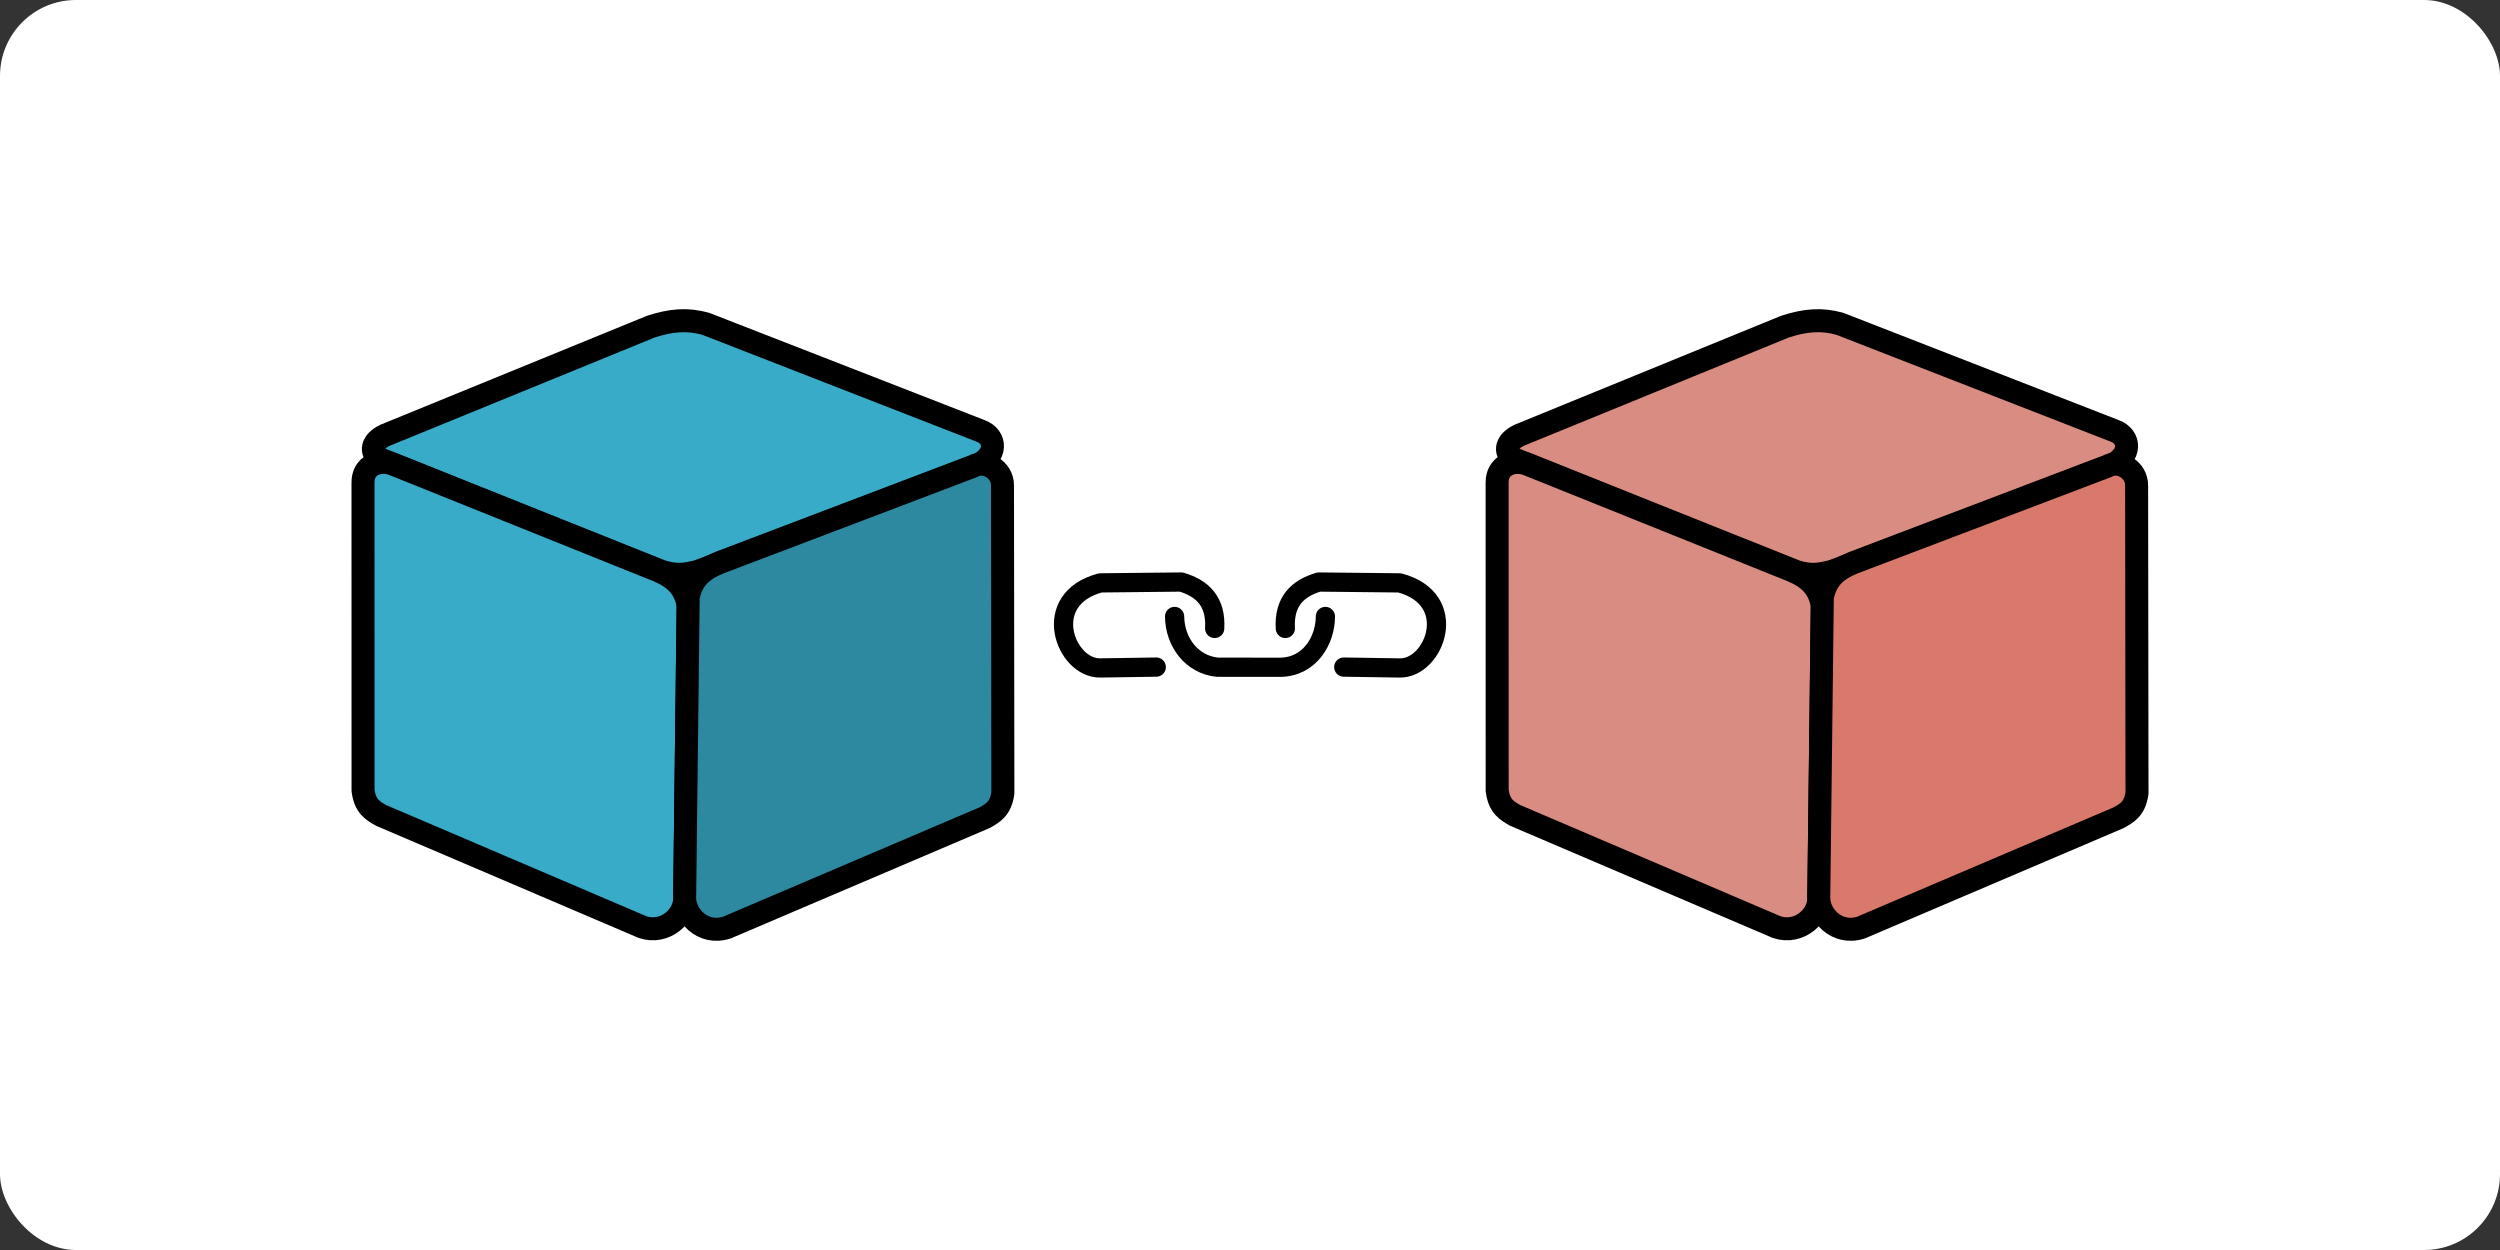 <?xml version="1.0" encoding="UTF-8" standalone="no"?>
<!-- Created with Inkscape (http://www.inkscape.org/) -->

<svg
   width="108.65mm"
   height="54.325mm"
   viewBox="0 0 108.65 54.325"
   version="1.1"
   id="svg1"
   xml:space="preserve"
   inkscape:version="1.3.2 (091e20e, 2023-11-25, custom)"
   sodipodi:docname="BlockLite_Main.svg"
   xmlns:inkscape="http://www.inkscape.org/namespaces/inkscape"
   xmlns:sodipodi="http://sodipodi.sourceforge.net/DTD/sodipodi-0.dtd"
   xmlns="http://www.w3.org/2000/svg"
   xmlns:svg="http://www.w3.org/2000/svg"><rect x="0" y="0" width="108.65" height="54.325" fill="#333333" stroke="none"/><sodipodi:namedview
     id="namedview1"
     pagecolor="#ffffff"
     bordercolor="#000000"
     borderopacity="0.25"
     inkscape:showpageshadow="2"
     inkscape:pageopacity="0.0"
     inkscape:pagecheckerboard="0"
     inkscape:deskcolor="#d1d1d1"
     inkscape:document-units="mm"
     inkscape:zoom="0.7402988"
     inkscape:cx="120.22173"
     inkscape:cy="558.55825"
     inkscape:window-width="1920"
     inkscape:window-height="1009"
     inkscape:window-x="-8"
     inkscape:window-y="-8"
     inkscape:window-maximized="1"
     inkscape:current-layer="layer1" /><defs
     id="defs1" /><g
     inkscape:label="Layer 1"
     inkscape:groupmode="layer"
     id="layer1"
     transform="translate(-48.964,-161.188)"><g
       id="g9"><rect
         style="fill:#ffffff;fill-opacity:1;stroke:none;stroke-width:0.594;stroke-linecap:round;stroke-linejoin:round"
         id="rect21"
         width="108.65"
         height="54.325"
         x="48.964"
         y="161.188"
         ry="3.3" /><g
         id="g21"
         transform="translate(3.753,121.606)"
         style="stroke:#000000"><g
           id="g11"
           style="stroke:#000000"><g
             id="g5"
             style="stroke:#000000"><path
               style="fill:#37abc8;fill-opacity:1;stroke:#000000;stroke-width:1;stroke-linecap:round;stroke-linejoin:round;stroke-dasharray:none;stroke-dashoffset:0;stroke-opacity:1"
               d="m 61.945,58.499 11.551,-4.721 c 0.895,-0.29 1.585,-0.343 2.378,-0.126 l 11.958,4.658 c 0.673,0.246 0.757,1.092 -0.204,1.511 l -12.094,4.595 c -0.438,0.102 -0.861,0.223 -1.563,0 L 61.673,59.506 c -0.39,-0.301 -0.294,-0.737 0.272,-1.007 z"
               id="path3"
               sodipodi:nodetypes="ccccccccc" /><path
               style="fill:#37abc8;fill-opacity:1;stroke:#000000;stroke-width:1;stroke-linecap:round;stroke-linejoin:round;stroke-dasharray:none;stroke-dashoffset:0;stroke-opacity:1"
               d="m 62.274,59.746 11.526,4.633 c 0.774,0.328 1.177,0.751 1.32,1.515 l -0.153,12.615 c 0.073,0.869 -0.855,1.695 -1.83,1.365 l -11.376,-4.859 c -0.334,-0.2 -0.681,-0.371 -0.772,-1.078 l -0.002,-13.374 c -0.015,-0.741 0.679,-1.032 1.287,-0.816 z"
               id="path4"
               sodipodi:nodetypes="cccccccccc" /><path
               style="fill:#2c89a0;fill-opacity:1;stroke:#000000;stroke-width:1;stroke-linecap:round;stroke-linejoin:round;stroke-dasharray:none;stroke-dashoffset:0;stroke-opacity:1"
               d="M 87.489,59.851 76.469,64.038 c -0.785,0.319 -1.196,0.737 -1.349,1.499 l -0.153,12.972 c -0.06,0.806 0.763,1.732 1.833,1.386 l 11.205,-4.778 c 0.339,-0.196 0.692,-0.363 0.791,-1.068 l -0.017,-13.365 c 0.01,-0.698 -0.774,-1.139 -1.291,-0.831 z"
               id="path5"
               sodipodi:nodetypes="cccccccccc" /></g><g
             id="g10"
             transform="translate(2.161,3.12)"
             style="stroke:#000000"><path
               style="fill:#d98c82;fill-opacity:1;stroke:#000000;stroke-width:1;stroke-linecap:round;stroke-linejoin:round;stroke-dasharray:none;stroke-dashoffset:0;stroke-opacity:1"
               d="m 109.073,55.379 11.551,-4.721 c 0.895,-0.29 1.585,-0.343 2.378,-0.126 l 11.958,4.658 c 0.673,0.246 0.757,1.092 -0.204,1.511 l -12.094,4.595 c -0.438,0.102 -0.861,0.223 -1.563,0 l -12.298,-4.909 c -0.39,-0.301 -0.294,-0.737 0.272,-1.007 z"
               id="path8"
               sodipodi:nodetypes="ccccccccc" /><path
               style="fill:#d98c82;fill-opacity:1;stroke:#000000;stroke-width:1;stroke-linecap:round;stroke-linejoin:round;stroke-dasharray:none;stroke-dashoffset:0;stroke-opacity:1"
               d="m 109.402,56.626 11.526,4.633 c 0.774,0.328 1.177,0.751 1.32,1.515 l -0.153,12.615 c 0.073,0.869 -0.855,1.695 -1.83,1.365 l -11.376,-4.859 c -0.334,-0.2 -0.681,-0.371 -0.772,-1.078 l -0.002,-13.374 c -0.015,-0.741 0.679,-1.032 1.287,-0.816 z"
               id="path9"
               sodipodi:nodetypes="cccccccccc" /><path
               style="fill:#d9796b;fill-opacity:1;stroke:#000000;stroke-width:1;stroke-linecap:round;stroke-linejoin:round;stroke-dasharray:none;stroke-dashoffset:0;stroke-opacity:1"
               d="m 134.617,56.731 -11.02,4.187 c -0.785,0.319 -1.196,0.737 -1.349,1.499 l -0.153,12.972 c -0.06,0.806 0.763,1.732 1.833,1.386 l 11.205,-4.778 c 0.339,-0.196 0.692,-0.363 0.791,-1.068 l -0.017,-13.365 c 0.01,-0.698 -0.774,-1.139 -1.291,-0.831 z"
               id="path10"
               sodipodi:nodetypes="cccccccccc" /></g></g><g
           id="g20"
           transform="translate(2.161,3.12)"
           style="stroke:#000000"><g
             id="g17"
             transform="translate(-2.0541638e-5)"
             style="stroke:#000000"><path
               style="fill:none;stroke:#000000;stroke-width:0.836;stroke-linecap:round;stroke-linejoin:round;stroke-dasharray:none;stroke-opacity:1"
               d="m 101.45,65.454 2.427,0.037 c 1.528,0.032 2.671,-2.987 0,-3.697 l -3.51,-0.037 c -0.928,0.274 -1.522,0.849 -1.456,2.017"
               id="path11"
               sodipodi:nodetypes="ccccc" /><g
               id="g16"
               style="stroke:#000000;stroke-width:0.836;stroke-dasharray:none;stroke-opacity:1"
               transform="translate(0.009,-0.675)"><path
                 style="fill:none;stroke:#000000;stroke-width:0.836;stroke-linecap:round;stroke-linejoin:round;stroke-dasharray:none;stroke-opacity:1"
                 d="m 93.292,66.129 -2.427,0.037 c -1.528,0.032 -2.671,-2.987 0,-3.697 l 3.51,-0.037 c 0.928,0.274 1.522,0.849 1.456,2.017"
                 id="path16"
                 sodipodi:nodetypes="ccccc" /></g></g><path
             style="fill:none;fill-opacity:1;stroke:#000000;stroke-width:0.836;stroke-linecap:round;stroke-linejoin:round;stroke-dasharray:none;stroke-dashoffset:0;stroke-opacity:1"
             d="m 94.098,63.254 c 0.014,1.123 0.75,2.09 1.853,2.205 l 2.728,0.003 c 1.314,-0.012 1.973,-1.196 1.973,-2.208"
             id="path20"
             sodipodi:nodetypes="cccc" /></g></g></g></g></svg>
